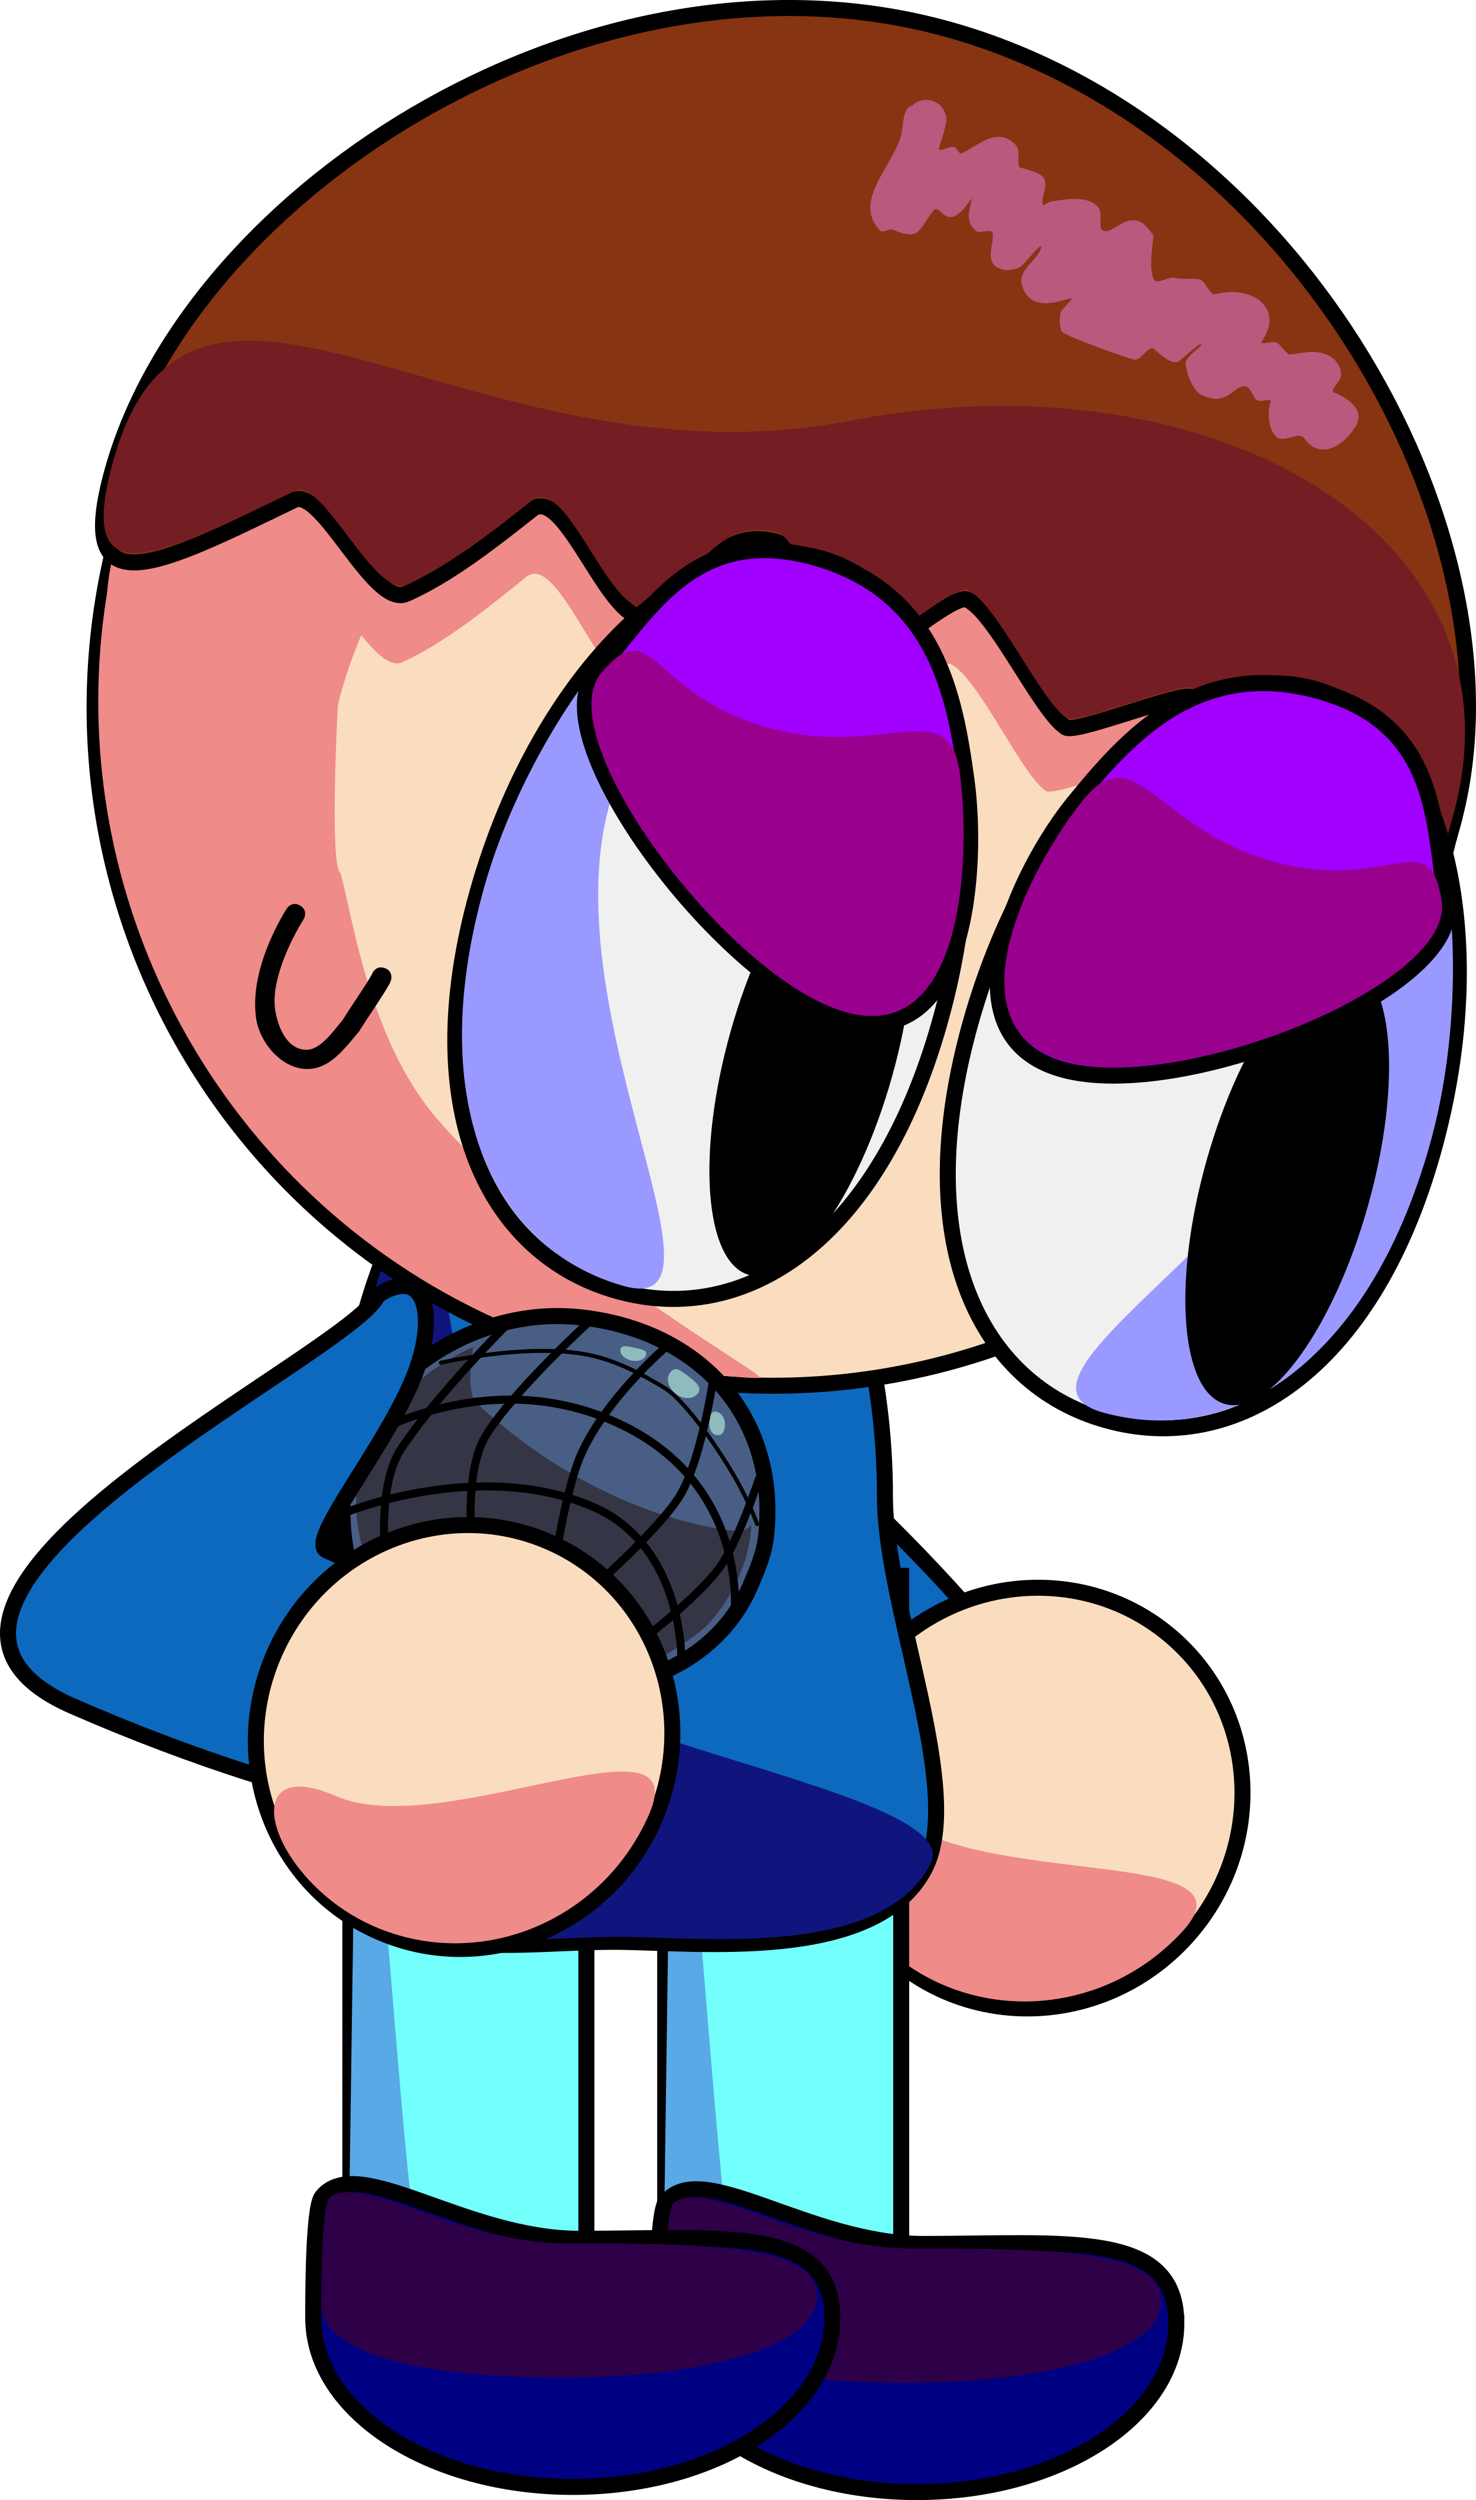 <svg version="1.1" xmlns="http://www.w3.org/2000/svg" xmlns:xlink="http://www.w3.org/1999/xlink" width="184.433" height="312.293" viewBox="0,0,184.433,312.293"><g transform="translate(-224.647,-48.695)"><g data-paper-data="{&quot;isPaintingLayer&quot;:true}" fill-rule="nonzero" stroke-linejoin="miter" stroke-miterlimit="10" stroke-dasharray="" stroke-dashoffset="0" style="mix-blend-mode: normal"><g stroke="#000000" stroke-linecap="butt"><path d="M328.449,232.224c24.602,22.496 40.12,45.573 34.66,51.544c-5.46,5.971 -29.83,-7.424 -54.432,-29.92c-24.602,-22.496 -40.12,-45.573 -34.66,-51.544c5.46,-5.971 29.83,7.424 54.432,29.92z" fill="#0d69be" stroke-width="2"/><path d="M371.621,253.687c10.56,9.656 11.091,26.264 1.187,37.096c-9.904,10.832 -26.494,11.785 -37.053,2.129c-10.56,-9.656 -11.091,-26.264 -1.187,-37.096c9.904,-10.832 26.494,-11.785 37.053,-2.129z" fill="#faddbf" stroke-width="2"/><path d="M336.193,275.138c10.56,9.656 46.153,3.943 36.248,14.774c-9.904,10.832 -26.494,11.785 -37.053,2.129c-10.56,-9.656 -9.755,-26.559 0.805,-16.903z" fill="#ef8b89" stroke-width="0"/></g><g stroke="#000000" stroke-linecap="butt"><path d="M307.765,340.835v-95.295h29.492v95.295z" fill="#73fffc" stroke-width="2"/><path d="M307.439,340.217l1.326,-93.786c0,0 5.203,68.112 6.38,77.528c0.26,2.082 2.522,2.79 2.522,2.79l18.607,13.139z" fill="#59a9e6" stroke-width="0"/></g><g stroke="#000000" stroke-linecap="butt"><path d="M268.424,338.413v-95.295h29.492v95.295z" fill="#73fffc" stroke-width="2"/><path d="M268.098,337.795l1.326,-93.786c0,0 5.203,68.112 6.38,77.528c0.26,2.082 2.522,2.79 2.522,2.79l18.607,13.139z" fill="#59a9e6" stroke-width="0"/></g><g stroke="#000000" stroke-linecap="butt"><path d="M335.229,235.696c0,13.803 10.047,36.744 4.95,46.46c-6.234,11.882 -28.612,9.096 -38.94,9.096c-13.663,0 -32.944,4.17 -38.344,-14.832c-2.019,-7.106 4.355,-32.373 4.355,-40.723c0,-30.682 15.218,-55.556 33.99,-55.556c18.772,0 33.99,24.873 33.99,55.556z" fill="#0d69be" stroke-width="2"/><path d="M283.966,251.272c0,13.803 62.042,20.549 56.945,30.265c-6.234,11.882 -28.612,9.096 -38.94,9.096c-13.663,0 -32.944,4.17 -38.344,-14.832c-2.019,-7.106 4.355,-32.373 4.355,-40.723c0,-9.452 3.349,-28.598 5.52,-29.968c5.944,-16.764 10.465,25.14 10.465,46.163z" fill="#10157d" stroke-width="0"/></g><g stroke-linecap="butt"><g stroke="#000000"><g><path d="M239.666,114.063c12.694,-45.036 59.493,-71.255 104.529,-58.561c45.036,12.694 71.255,59.493 58.561,104.529c-12.694,45.036 -59.493,71.255 -104.529,58.561c-45.036,-12.694 -71.255,-59.493 -58.561,-104.529z" fill="#faddbf" stroke-width="2"/><path d="M240.124,113.288c4.084,-14.49 19.458,-37.125 24.67,-38.995c0.595,-0.214 7.987,-7.006 17.047,-11.431c11.262,-5.499 24.627,-8.806 25.162,-8.45c6.972,4.636 -34.463,57.668 -40.132,82.346c-0.014,0.059 -1.103,20.158 0.336,21.02c1.491,5.347 3.573,20.907 12.109,30.731c15.908,18.309 41.768,32.219 40.203,32.304c-2.503,0.135 -14.999,-1.351 -20.834,-2.995c-45.036,-12.694 -71.255,-59.493 -58.561,-104.529z" fill="#ef8b89" stroke-width="0"/><path d="M402.376,159.448c-3.154,11.188 -5.762,14.626 -5.791,12.694c-0.03,-1.971 2.483,-9.496 -4.729,-16.553c-1.748,-1.71 -11.526,3.272 -13.818,1.35c-1.44,-1.207 -5.567,-12.141 -7.226,-13.311c-1.16,-0.818 -14.256,4.686 -15.481,3.872c-3.055,-2.029 -8.453,-14.199 -11.885,-15.85c-1.89,-0.909 -12.149,8.887 -14.11,8.071c-2.529,-1.053 -6.417,-14.347 -9.052,-15.09c-7.007,-1.975 -9.101,4.719 -15.772,9.079c-4.335,2.833 -9.923,-16.357 -14.133,-12.936c-5.228,4.249 -10.365,8.318 -15.424,10.632c-3.969,1.816 -10.124,-13.344 -13.602,-11.604c-16.794,8.398 -26.99,13.841 -22.061,-3.65c9.913,-35.17 43.893,3.838 89.947,-5.542c44.083,-8.978 83.05,13.668 73.137,48.838z" fill="#ef8b89" stroke-width="0"/></g><path d="M406.107,151.864c-6.371,22.603 3.922,10.16 -10.803,-3.939c-1.802,-1.725 -11.785,3.199 -14.146,1.257c-1.483,-1.22 -5.787,-12.203 -7.494,-13.386c-1.194,-0.827 -14.572,4.597 -15.832,3.773c-3.143,-2.054 -8.757,-14.285 -12.285,-15.963c-1.942,-0.924 -12.385,8.821 -14.399,7.989c-2.598,-1.072 -6.672,-14.419 -9.376,-15.181c-7.191,-2.027 -9.291,4.665 -16.094,8.988c-4.421,2.809 -10.278,-16.457 -14.567,-13.058c-5.327,4.221 -10.561,8.263 -15.727,10.546c-4.053,1.792 -10.463,-13.439 -14.014,-11.72c-17.146,8.299 -27.554,13.682 -22.624,-3.809c9.913,-35.17 60.412,-67.396 104.616,-54.936c44.205,12.459 72.658,64.269 62.745,99.439z" fill="#873412" stroke-width="2"/><path d="M406.184,150.678c-6.371,22.603 3.922,10.16 -10.803,-3.939c-1.802,-1.725 -11.785,3.199 -14.146,1.257c-1.483,-1.22 -5.787,-12.203 -7.494,-13.386c-1.194,-0.827 -14.572,4.597 -15.832,3.773c-3.143,-2.054 -8.757,-14.285 -12.285,-15.963c-1.942,-0.924 -12.385,8.821 -14.399,7.989c-2.598,-1.072 -6.672,-14.419 -9.376,-15.181c-7.191,-2.027 -9.291,4.665 -16.094,8.988c-4.421,2.809 -10.278,-16.457 -14.567,-13.058c-5.327,4.221 -10.561,8.263 -15.727,10.546c-4.053,1.792 -10.463,-13.439 -14.014,-11.72c-17.146,8.299 -27.554,13.682 -22.624,-3.809c9.913,-35.17 44.99,4.147 92.104,-4.934c45.097,-8.692 85.17,14.266 75.258,49.436z" fill="#741d23" stroke-width="0"/></g><path d="M342.834,63.062c0.031,0.129 0.047,0.272 0.049,0.425c0.02,0.275 -0.005,0.558 -0.081,0.839c-0.204,1.123 -0.725,2.407 -0.815,2.893c-0.118,0.638 1.348,-0.396 1.943,-0.136c0.364,0.16 0.554,0.948 0.911,0.771c2.162,-1.072 4.481,-3.39 6.692,-1.081c0.732,0.765 0.138,2.003 0.496,2.815c0.03,0.068 2.548,0.576 2.977,1.251c0.739,1.162 -0.304,2.254 -0.07,3.351c0.075,0.351 0.673,-0.27 1.028,-0.32c1.582,-0.224 4.392,-0.847 5.807,0.593c0.746,0.759 0.135,2.261 0.503,2.824c0.645,0.987 2.231,-0.789 3.389,-1.011c1.601,-0.306 2.111,0.565 3.069,1.756c0.165,0.205 -0.666,4.105 0.081,5.519c0.42,0.794 1.823,-0.378 2.691,-0.149c0.867,0.229 2.809,0.026 3.187,0.24c0.758,0.43 1.068,2.006 1.91,1.784c4.303,-1.129 8.637,1.597 5.718,5.928c-0.369,0.548 1.428,-0.194 1.975,0.177c0.212,0.144 1.243,1.474 1.486,1.453c1.583,-0.138 2.681,-0.574 4.214,-0.146c1.273,0.355 2.292,1.416 2.213,2.827c-0.042,0.742 -1.536,1.773 -0.851,2.061c1.615,0.679 4.042,2.116 2.61,4.349c-1.554,2.424 -4.417,4.099 -6.326,1.388c-0.662,-0.94 -2.555,0.571 -3.447,-0.155c-1.143,-0.93 -1.165,-3.314 -0.777,-4.427c0.179,-0.515 -1.134,0.069 -1.626,-0.166c-0.662,-0.316 -0.696,-1.459 -1.385,-1.71c-1.542,-0.562 -2.194,2.775 -5.721,0.964c-1.041,-0.535 -1.83,-2.782 -1.897,-3.941c-0.039,-0.673 2.111,-2.158 1.988,-2.302c-0.3,-0.351 -2.64,2.194 -3.089,2.215c-1.08,0.051 -1.964,-0.948 -2.808,-1.625c-0.745,-0.598 -1.623,1.506 -2.555,1.298c-0.824,-0.184 -8.872,-3.002 -9.058,-3.577c-0.227,-0.701 -0.323,-1.879 0.021,-2.519c0.124,-0.23 1.439,-1.507 1.259,-1.537c-0.64,-0.106 -4.964,2.175 -6.169,-1.546c-0.655,-2.023 1.912,-3.2 2.356,-4.762c0.274,-0.965 -1.522,1.312 -2.214,2.037c-0.532,0.557 -1.735,0.867 -2.487,0.681c-2.601,-0.643 -1.194,-2.908 -1.324,-4.518c-0.06,-0.743 -1.68,0.145 -2.203,-0.387c-1.278,-1.3 -0.735,-2.357 -0.452,-3.869c0.13,-0.692 -1.265,2.464 -2.893,2.179c-0.66,-0.116 -1.402,-1.379 -1.82,-0.855c-2.036,2.551 -1.686,3.909 -5.21,2.416c-0.34,-0.144 -1.157,0.501 -1.474,0.178c-3.512,-3.572 1.324,-7.867 2.528,-11.692c0.425,-1.349 0.107,-3.635 1.48,-3.977c0.618,-0.591 1.525,-0.849 2.408,-0.6c0.783,0.221 1.373,0.791 1.649,1.494c0.051,0.094 0.091,0.195 0.117,0.303z" fill="#ba587e" stroke="none" stroke-width="0.5"/></g><g stroke="#000000" stroke-linecap="butt"><path d="M342.081,176.352c-7.748,27.488 -24.418,38.094 -40.365,33.599c-15.947,-4.495 -25.132,-22.388 -17.384,-49.876c7.748,-27.488 26.956,-46.128 42.903,-41.633c15.947,4.495 22.594,30.422 14.847,57.91z" fill="#f0f0f0" stroke-width="2"/><path d="M302.391,144.82c-11.8,26.007 16.109,68.999 0.162,64.504c-15.947,-4.495 -25.132,-22.388 -17.384,-49.876c7.748,-27.488 34.283,-52.227 17.223,-14.628z" fill="#9a99ff" stroke-width="0"/></g><path d="M336.099,183.22c-4.292,15.229 -12.285,26.302 -17.852,24.733c-5.567,-1.569 -6.601,-15.187 -2.308,-30.415c4.292,-15.229 12.285,-26.302 17.852,-24.733c5.567,1.569 6.601,15.187 2.308,30.415z" fill="#000000" stroke="none" stroke-width="0" stroke-linecap="butt"/><g stroke="#000000" stroke-linecap="butt"><path d="M345.407,146.085c1.517,11.056 0.061,34.171 -15.061,29.909c-15.121,-4.262 -38.32,-35.105 -31.337,-43.127c6.644,-7.633 12.346,-18.774 27.467,-14.512c15.121,4.262 17.485,17.193 18.931,27.73z" fill="#a100fe" stroke-width="2"/><path d="M344.614,145.493c1.371,11.015 0.286,33.741 -14.32,29.625c-14.606,-4.117 -37.328,-34.332 -30.494,-42.396c6.502,-7.673 6.051,2.705 20.657,6.822c14.606,4.117 22.851,-4.547 24.157,5.95z" fill="#99008e" stroke-width="0"/></g><g data-paper-data="{&quot;index&quot;:null}" stroke="#000000" stroke-linecap="butt"><path d="M388.853,134.732c15.947,4.495 22.594,30.422 14.847,57.91c-7.748,27.488 -24.925,37.951 -40.872,33.456c-15.947,-4.495 -24.625,-22.245 -16.878,-49.733c7.748,-27.488 26.956,-46.128 42.903,-41.633z" fill="#f0f0f0" stroke-width="2"/><path d="M403.312,191.67c-7.748,27.488 -24.925,37.951 -40.872,33.456c-15.947,-4.495 30.306,-26.584 33.824,-54.925c5.086,-40.973 14.796,-6.019 7.048,21.469z" fill="#9a99ff" stroke-width="0"/></g><path d="M393.262,168.93c5.567,1.569 6.601,15.187 2.308,30.415c-4.292,15.229 -12.285,26.302 -17.852,24.733c-5.567,-1.569 -6.601,-15.187 -2.308,-30.415c4.292,-15.229 12.285,-26.302 17.852,-24.733z" data-paper-data="{&quot;index&quot;:null}" fill="#000000" stroke="none" stroke-width="0" stroke-linecap="butt"/><g data-paper-data="{&quot;index&quot;:null}" stroke="#000000" stroke-linecap="butt"><path d="M358.919,148.815c6.735,-8.231 15.504,-18.024 30.625,-13.762c15.121,4.262 14.165,16.741 15.846,26.72c1.766,10.488 -32.918,24.77 -48.04,20.508c-15.121,-4.262 -5.499,-24.829 1.569,-33.465z" fill="#a100fe" stroke-width="2"/><path d="M359.904,148.725c6.596,-8.27 9.103,3.425 23.709,7.542c14.606,4.117 19.64,-4.969 21.179,4.97c1.617,10.446 -32.498,24.148 -47.104,20.032c-14.606,-4.117 -4.705,-23.865 2.216,-32.543z" fill="#99008e" stroke-width="0"/></g><path d="M371.636,338.87c0,11.663 -14.52,21.117 -32.431,21.117c-17.911,0 -32.431,-9.455 -32.431,-21.117c0,-2.331 -0.033,-13.76 1.09,-15.138c4.495,-5.516 17.818,5.261 32.148,5.261c17.911,0 31.624,-1.786 31.624,9.877z" fill="#000082" stroke="#000000" stroke-width="2" stroke-linecap="butt"/><path d="M369.75,336.138c0,6.308 -13.891,10.19 -31.802,10.19c-17.911,0 -30.166,-2.957 -30.166,-9.266c0,-1.261 -0.033,-12.526 1.09,-13.272c4.495,-2.984 15.553,5.773 29.883,5.773c17.911,0 30.994,0.266 30.994,6.575z" fill="#2e0048" stroke="#000000" stroke-width="0" stroke-linecap="butt"/><path d="M328.649,338.225c0,11.663 -14.52,21.117 -32.431,21.117c-17.911,0 -32.431,-9.455 -32.431,-21.117c0,-2.331 -0.033,-13.76 1.09,-15.138c4.495,-5.516 17.818,5.261 32.148,5.261c17.911,0 31.624,-1.786 31.624,9.877z" fill="#000082" stroke="#000000" stroke-width="2" stroke-linecap="butt"/><path d="M326.763,335.493c0,6.308 -13.891,10.19 -31.802,10.19c-17.911,0 -30.166,-2.957 -30.166,-9.266c0,-1.261 -0.033,-12.526 1.09,-13.272c4.495,-2.984 15.553,5.773 29.883,5.773c17.911,0 30.994,0.266 30.994,6.575z" fill="#2e0048" stroke="#000000" stroke-width="0" stroke-linecap="butt"/><g><g><path d="M289.63,259.907c-15.007,-1.554 -22.99,-10.009 -22.145,-24.922c0.661,-11.664 14.528,-23.313 29.535,-21.759c15.007,1.554 24.904,12.381 23.365,27.238c-0.241,2.323 -1.152,4.396 -1.967,6.297c-4.396,10.255 -16.128,14.457 -28.788,13.145z" fill="#485e84" stroke="#000000" stroke-width="2" stroke-linecap="butt"/><path d="M283.767,216.964c0,0 -1.03,5.663 0.442,7.022c14.119,13.036 27.942,15.513 32.577,15.983c1.053,0.107 1.725,-0.793 1.725,-0.793c0,0 0.004,2.114 -0.862,4.715c-0.921,2.767 -2.78,6.091 -5.038,8.177c-2.579,2.382 -9.954,6.27 -9.954,6.27l-20.919,1.118c0,0 -9.351,-9.671 -10.227,-11.653c-0.859,-1.942 -1.319,-4.485 -1.917,-7.171c-0.928,-4.169 -0.314,-8.667 0.863,-11.296c1.501,-3.355 4.676,-6.772 7.718,-9.076c2.831,-2.145 5.593,-3.296 5.593,-3.296z" fill="#343545" stroke="none" stroke-width="0" stroke-linecap="butt"/><path d="M283.609,241.4c0,0 -0.95,-8.972 1.741,-13.37c3.406,-5.567 12.987,-14.302 12.987,-14.302" fill="none" stroke="#000000" stroke-width="1" stroke-linecap="round"/><path d="M319.471,233.436c0,0 -2.22,6.797 -4.49,10.446c-2.292,3.684 -9.994,9.587 -9.994,9.587" fill="none" stroke="#000000" stroke-width="1" stroke-linecap="round"/><path d="M272.819,243.385c0,0 -1.113,-9.195 2.018,-13.826c4.804,-7.106 13.04,-15.272 13.04,-15.272" fill="none" stroke="#000000" stroke-width="1" stroke-linecap="round"/><path d="M270.181,228.33c0,0 14.73,-9.083 30.766,-2.272c17.566,7.46 15.464,24.579 15.464,24.579" fill="none" stroke="#000000" stroke-width="1" stroke-linecap="round"/><path d="M267.945,237.588c0,0 16.482,-6.723 30.646,-0.744c11.63,4.91 11.208,19.495 11.208,19.495" fill="none" stroke="#000000" stroke-width="1" stroke-linecap="round"/><path d="M309.082,222.797c-0.955,-0.731 -1.26,-1.937 -0.681,-2.693c0.579,-0.756 1.225,-0.29 2.18,0.441c0.955,0.731 1.858,1.452 1.278,2.208c-0.579,0.756 -1.823,0.776 -2.778,0.045z" fill="#8fbbbe" stroke="none" stroke-width="0" stroke-linecap="butt"/><path d="M314.198,227.962c-0.598,-0.062 -1.008,-0.84 -0.915,-1.737c0.093,-0.897 0.255,-1.251 0.853,-1.189c0.598,0.062 1.188,0.858 1.096,1.756c-0.093,0.897 -0.435,1.232 -1.034,1.17z" fill="#8fbbbe" stroke="none" stroke-width="0" stroke-linecap="butt"/><path d="M303.55,218.642c-0.882,-0.188 -1.496,-0.817 -1.371,-1.406c0.125,-0.588 0.886,-0.371 1.769,-0.183c0.882,0.188 1.552,0.276 1.427,0.864c-0.125,0.588 -0.942,0.913 -1.825,0.725z" fill="#8fbbbe" stroke="none" stroke-width="0" stroke-linecap="butt"/><path d="M279.733,218.918c0,0 9.968,-2.306 17.459,-1.163c4.247,0.648 7.766,2.685 10.418,4.259c2.344,1.392 6.23,6.696 8.782,11.064c1.879,3.216 2.861,5.992 2.861,5.992" fill="none" stroke="#000000" stroke-width="0.5" stroke-linecap="round"/><path d="M313.919,220.087c0,0 -1.493,10.467 -4.16,15.168c-2.247,3.961 -10.437,11.24 -10.437,11.24" fill="none" stroke="#000000" stroke-width="1" stroke-linecap="round"/><path d="M293.893,244.29c0,0 1.471,-9.553 3.264,-13.705c3.147,-7.29 11.103,-14.004 11.103,-14.004" fill="none" stroke="#000000" stroke-width="1" stroke-linecap="round"/></g><g stroke="#000000" stroke-linecap="butt"><path d="M265.473,242.378c30.558,13.324 32.703,22.729 29.469,30.146c-3.234,7.417 -30.628,2.628 -61.186,-10.696c-30.558,-13.324 34.865,-43.909 38.099,-51.325c5.934,-3.888 7.471,2.456 4.649,9.79c-3.481,9.045 -13.643,20.947 -11.031,22.086z" fill="#0d69be" stroke-width="2"/><path d="M293.261,241.308c13.116,5.719 18.993,21.262 13.127,34.716c-5.866,13.454 -21.255,19.724 -34.371,14.005c-13.116,-5.719 -18.993,-21.262 -13.127,-34.716c5.866,-13.454 21.255,-19.724 34.371,-14.005z" fill="#faddbf" stroke-width="2"/><path d="M266.681,273.069c13.116,5.719 44.945,-11.204 39.079,2.25c-5.866,13.454 -21.255,19.724 -34.371,14.005c-13.116,-5.719 -17.824,-21.974 -4.708,-16.255z" fill="#ef8b89" stroke-width="0"/></g></g><path d="M271.122,170.398c0.091,-0.244 0.486,-1.092 1.521,-0.801c1.203,0.339 0.864,1.542 0.864,1.542l-0.146,0.38c-1.19,2.079 -2.601,4.003 -3.861,6.036c-1.293,1.519 -2.774,3.537 -4.685,4.317c-3.87,1.58 -7.641,-2.382 -8.162,-5.958c-0.668,-4.577 1.433,-9.819 3.795,-13.683c0,0 0.657,-1.064 1.72,-0.407c1.064,0.657 0.407,1.72 0.407,1.72c-1.69,2.707 -3.646,6.97 -3.624,10.236c0.014,2.119 1.152,6.066 4.011,6.05c1.803,-0.01 3.501,-2.562 4.519,-3.748c1.18,-1.92 2.513,-3.731 3.642,-5.685z" fill="#000000" stroke="none" stroke-width="0.5" stroke-linecap="butt"/></g></g></svg>